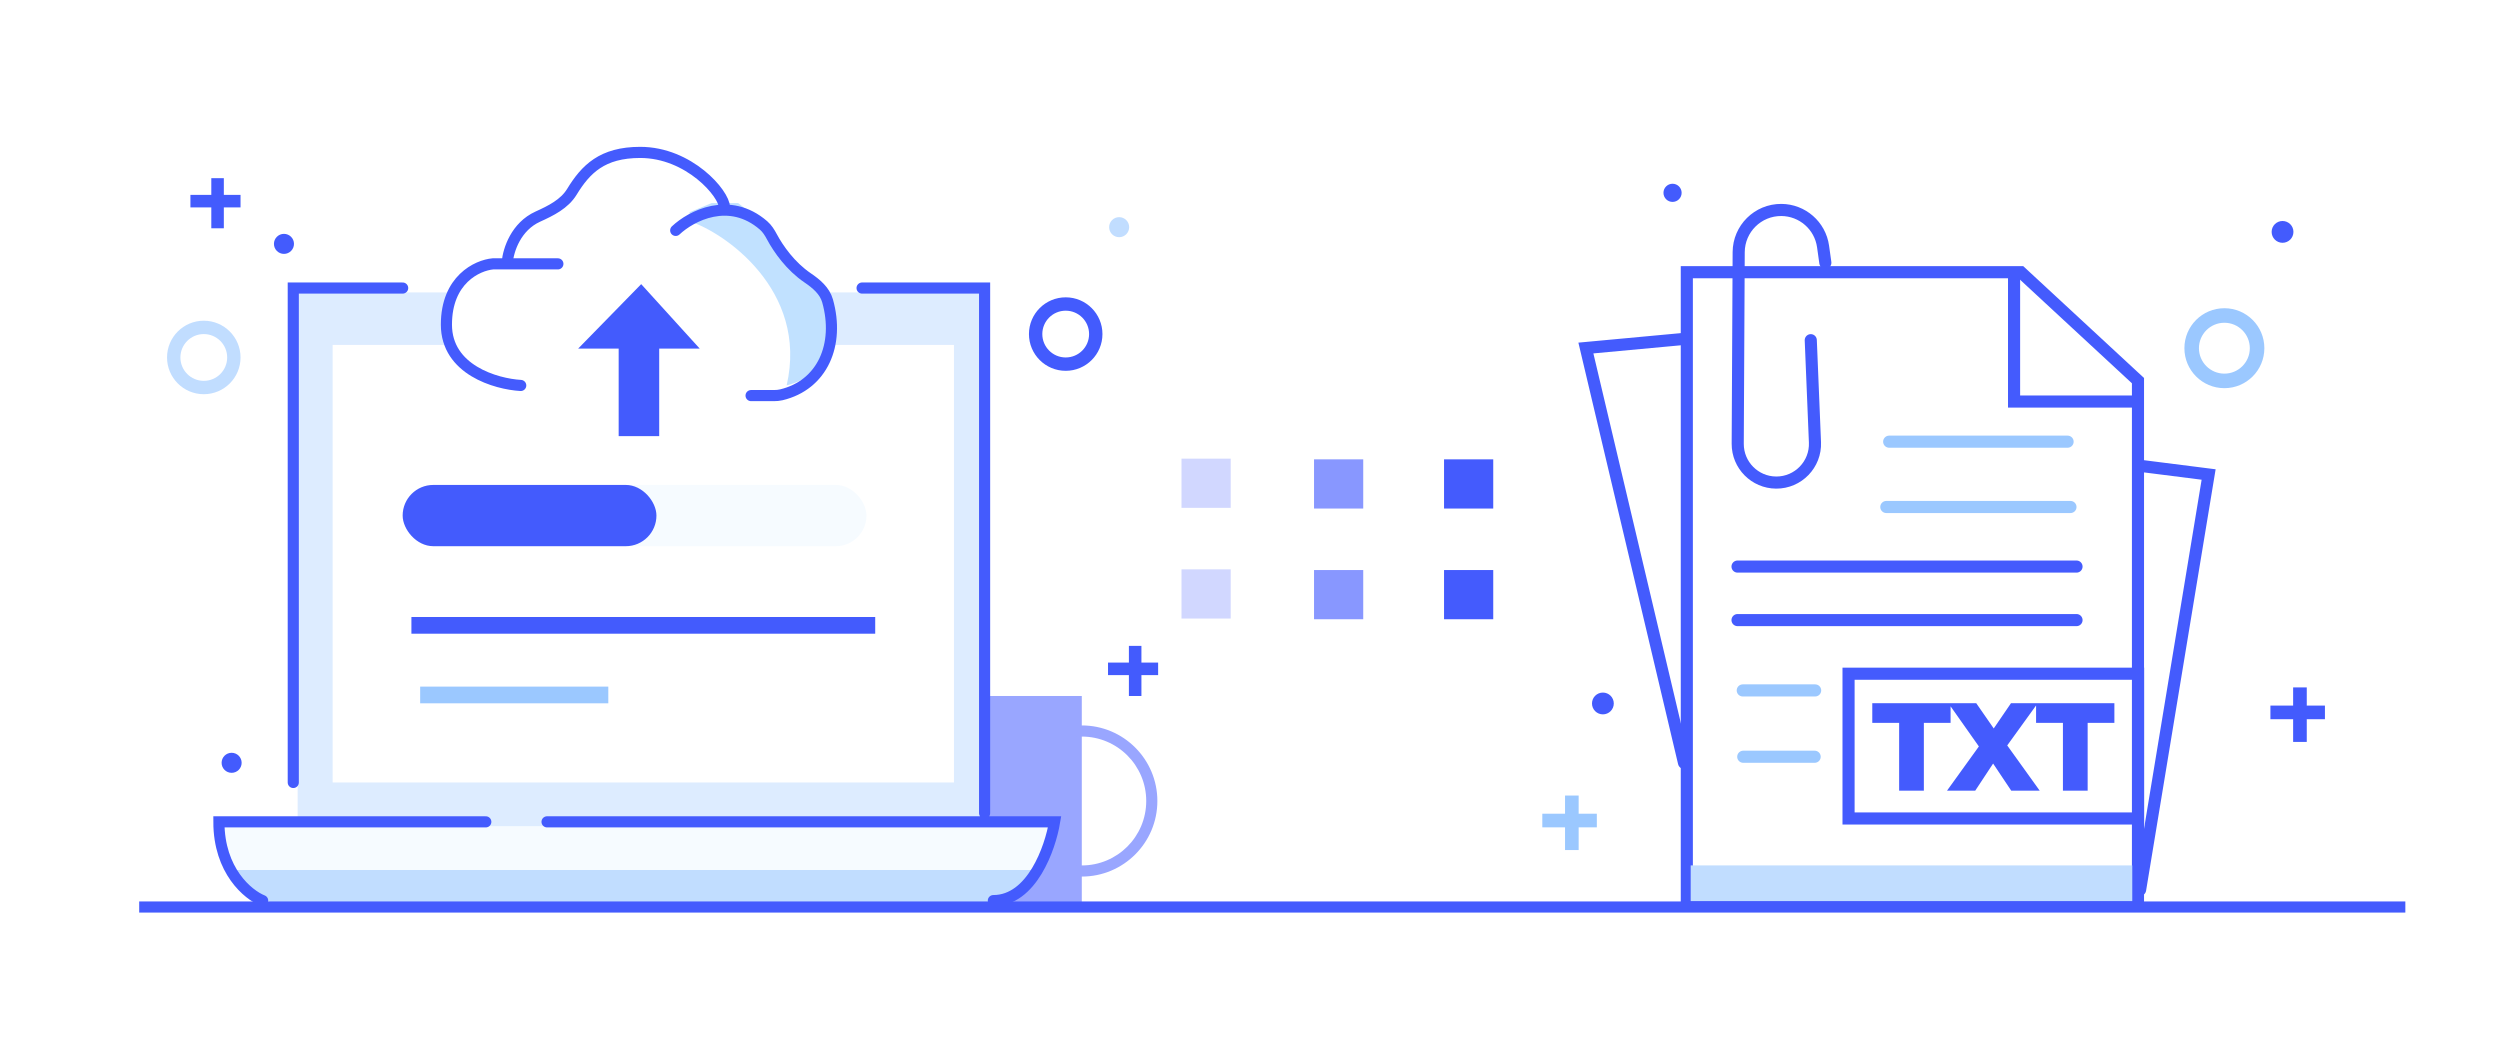 <svg width="449" height="187" viewBox="0 0 449 187" fill="none" xmlns="http://www.w3.org/2000/svg">
<rect width="449" height="187" fill="white"/>
<rect x="166" y="125" width="28.29" height="37.72" fill="#99A6FF"/>
<path fill-rule="evenodd" clip-rule="evenodd" d="M194.29 132.287C187.898 132.287 182.717 137.468 182.717 143.86C182.717 150.252 187.898 155.433 194.29 155.433C200.682 155.433 205.863 150.252 205.863 143.86C205.863 137.468 200.682 132.287 194.29 132.287ZM180.717 143.86C180.717 136.364 186.794 130.287 194.29 130.287C201.786 130.287 207.863 136.364 207.863 143.86C207.863 151.356 201.786 157.433 194.29 157.433C186.794 157.433 180.717 151.356 180.717 143.86Z" fill="#99A6FF"/>
<path d="M39.313 148.39H188.621C188.621 156.202 182.288 162.535 174.476 162.535H53.458C45.646 162.535 39.313 156.202 39.313 148.39Z" fill="#F6FBFF"/>
<path d="M40.885 156.248H185.478C184.554 159.943 181.234 162.535 177.426 162.535H52.227C47.616 162.535 43.329 160.159 40.885 156.248Z" fill="#C1DDFF"/>
<path d="M53.458 52.519H176.048V148.39H53.458V52.519Z" fill="#DDECFF"/>
<path d="M52.672 140.532V51.733H72.318M154.83 51.733H176.834V146.033M47.171 161.749C44.552 160.701 39.313 156.406 39.313 147.604C46.228 147.604 74.151 147.604 87.249 147.604M98.25 147.604H189.407C188.621 152.319 185.321 161.749 178.405 161.749" stroke="#445BFD" stroke-width="2" stroke-linecap="round"/>
<line x1="25" y1="162.899" x2="432" y2="162.899" stroke="#445BFD" stroke-width="2"/>
<rect x="59.745" y="61.949" width="111.588" height="78.583" fill="white"/>
<rect x="72.318" y="87.095" width="83.298" height="11.002" rx="5.501" fill="#F6FBFF"/>
<rect x="72.318" y="87.095" width="45.578" height="11.002" rx="5.501" fill="#435BFD"/>
<path d="M80.176 57.234C80.176 66.035 89.082 69.283 93.535 69.807L139.899 71.379L145.4 68.235L149.329 59.591L146.972 51.733L140.685 46.232C139.899 44.136 136.599 39.317 129.684 36.802C125.912 29.258 118.158 27.372 114.753 27.372C104.537 27.372 103.751 34.444 99.822 37.588C91.649 40.102 91.178 45.446 91.964 47.804C88.035 47.28 80.176 48.432 80.176 57.234Z" fill="white"/>
<path d="M141.281 69.228C145.242 52.031 129.926 41.657 123.852 39.747V38.109L127.813 36.471H132.566L135.735 38.928L141.281 45.479L146.826 50.393L149.203 58.582C149.731 60.493 148.886 67.262 141.281 69.228Z" fill="#C1E1FF"/>
<path d="M125.672 62.61L118.393 62.61L118.393 78.327L111.113 78.327L111.113 62.61L103.834 62.61L115.157 51.03L125.672 62.61Z" fill="#435BFD"/>
<path d="M100.194 47.39H88.517C85.737 47.65 80.176 50.198 80.176 58.309C80.176 66.42 89.073 68.968 93.522 69.228" stroke="#445BFD" stroke-width="2" stroke-linecap="round"/>
<path d="M91.095 47.15C91.3 44.812 92.713 40.667 96.586 38.909C98.933 37.844 101.366 36.649 102.709 34.449C105.192 30.384 108.148 27.372 114.985 27.372C123.745 27.372 130.115 34.789 130.115 37.261M121.356 41.381C124.132 38.769 130.99 35.163 137.134 40.485C137.783 41.047 138.24 41.79 138.644 42.547C139.797 44.706 141.998 47.838 145.043 49.898C146.601 50.952 148.119 52.223 148.63 54.034C150.846 61.88 147.722 69.151 140.319 70.91C139.892 71.011 139.45 71.048 139.011 71.048C136.83 71.048 135.377 71.048 134.893 71.048" stroke="#445BFD" stroke-width="2" stroke-linecap="round"/>
<line x1="73.89" y1="112.313" x2="157.188" y2="112.313" stroke="#435BFD" stroke-width="3"/>
<path d="M75.461 124.815L109.252 124.815" stroke="#9BC8FF" stroke-width="3"/>
<rect x="212.196" y="82.374" width="8.836" height="8.836" fill="#D1D7FF"/>
<rect x="212.196" y="102.255" width="8.836" height="8.836" fill="#D1D7FF"/>
<rect x="236" y="82.499" width="8.836" height="8.836" fill="#8897FF"/>
<rect x="236" y="102.38" width="8.836" height="8.836" fill="#8897FF"/>
<rect x="259.35" y="82.499" width="8.836" height="8.836" fill="#445BFD"/>
<rect x="259.35" y="102.38" width="8.836" height="8.836" fill="#445BFD"/>
<path fill-rule="evenodd" clip-rule="evenodd" d="M30 64.2C30 60.555 32.955 57.6 36.6 57.6C40.245 57.6 43.2 60.555 43.2 64.2C43.2 67.845 40.245 70.8 36.6 70.8C32.955 70.8 30 67.845 30 64.2ZM36.6 60C34.28 60 32.4 61.881 32.4 64.2C32.4 66.52 34.28 68.4 36.6 68.4C38.92 68.4 40.8 66.52 40.8 64.2C40.8 61.881 38.92 60 36.6 60Z" fill="#C1DDFF"/>
<path fill-rule="evenodd" clip-rule="evenodd" d="M191.4 65.4C194.382 65.4 196.8 62.982 196.8 60C196.8 57.018 194.382 54.6 191.4 54.6C188.418 54.6 186 57.018 186 60C186 62.982 188.418 65.4 191.4 65.4Z" stroke="#435BFD" stroke-width="2.4"/>
<path fill-rule="evenodd" clip-rule="evenodd" d="M51 45.6C51.994 45.6 52.8 44.794 52.8 43.8C52.8 42.806 51.994 42 51 42C50.006 42 49.2 42.806 49.2 43.8C49.2 44.794 50.006 45.6 51 45.6Z" fill="#435BFD"/>
<path fill-rule="evenodd" clip-rule="evenodd" d="M201 42.6C201.994 42.6 202.8 41.794 202.8 40.8C202.8 39.806 201.994 39 201 39C200.006 39 199.2 39.806 199.2 40.8C199.2 41.794 200.006 42.6 201 42.6Z" fill="#C1DDFF"/>
<path fill-rule="evenodd" clip-rule="evenodd" d="M41.6 138.8C42.594 138.8 43.4 137.994 43.4 137C43.4 136.006 42.594 135.2 41.6 135.2C40.606 135.2 39.8 136.006 39.8 137C39.8 137.994 40.606 138.8 41.6 138.8Z" fill="#435BFD"/>
<path fill-rule="evenodd" clip-rule="evenodd" d="M43.2 37.25H34.2V35H43.2V37.25Z" fill="#435BFD"/>
<path fill-rule="evenodd" clip-rule="evenodd" d="M37.95 41L37.95 32L40.2 32L40.2 41L37.95 41Z" fill="#435BFD"/>
<path fill-rule="evenodd" clip-rule="evenodd" d="M202.75 121.25L202.75 125H205V121.25H208V119H205V116H202.75L202.75 119H199V121.25H202.75Z" fill="#435BFD"/>
<path d="M302.953 162.637H383.981V105.762V68.364L362.945 48.886H347.947H332.949H317.951H302.953V162.637Z" fill="white" stroke="#445BFD" stroke-width="2.176"/>
<path d="M302.089 60.902L284.825 62.504L302.448 137.003" stroke="#445BFD" stroke-width="2.176" stroke-linecap="round"/>
<path d="M384.72 83.704L396.67 85.22L384.361 159.805" stroke="#445BFD" stroke-width="2.176" stroke-linecap="round"/>
<path d="M303.65 155.427H382.955V161.836H303.65L303.65 155.427Z" fill="#C1DDFF"/>
<line x1="338.783" y1="91.056" x2="371.854" y2="91.056" stroke="#9BC8FF" stroke-width="2.176" stroke-linecap="round"/>
<line x1="313.088" y1="135.912" x2="325.912" y2="135.912" stroke="#9BC8FF" stroke-width="2.176" stroke-linecap="round"/>
<path d="M339.297 79.326H371.339" stroke="#9BC8FF" stroke-width="2.176" stroke-linecap="round"/>
<path d="M313 124H326" stroke="#9BC8FF" stroke-width="2.176" stroke-linecap="round"/>
<path d="M312.061 101.756H372.942" stroke="#445BFD" stroke-width="2.176" stroke-linecap="round"/>
<path d="M312.061 111.369H372.942" stroke="#445BFD" stroke-width="2.176" stroke-linecap="round"/>
<path d="M361.727 49.687L361.727 72.117L384.157 72.117" stroke="#445BFD" stroke-width="2.176"/>
<path d="M325.214 61.098L325.967 79.447C326.13 83.401 322.957 86.69 319 86.67V86.67C315.167 86.651 312.076 83.529 312.095 79.697L312.268 45.286C312.289 41.08 315.715 37.688 319.92 37.709V37.709C323.704 37.728 326.899 40.522 327.423 44.269L327.832 47.188" stroke="#445BFD" stroke-width="2.176" stroke-linecap="round"/>
<path d="M341.085 129.821H336.262V126.299H350.326V129.821H345.526V142H341.085V129.821ZM361.215 142L357.963 137.133L354.755 142H349.686L355.406 134.06L349.933 126.299H354.935L358.075 130.83L361.17 126.299H365.97L360.498 133.88L366.329 142H361.215ZM370.502 129.821H365.679V126.299H379.743V129.821H374.943V142H370.502V129.821Z" fill="#445BFD"/>
<rect x="332" y="121" width="52" height="26" stroke="#445BFD" stroke-width="2.176"/>
<path fill-rule="evenodd" clip-rule="evenodd" d="M392.319 62.536C392.319 58.571 395.534 55.356 399.499 55.356C403.465 55.356 406.679 58.571 406.679 62.536C406.679 66.502 403.465 69.716 399.499 69.716C395.534 69.716 392.319 66.502 392.319 62.536ZM399.499 57.967C396.976 57.967 394.93 60.013 394.93 62.536C394.93 65.059 396.976 67.105 399.499 67.105C402.023 67.105 404.068 65.059 404.068 62.536C404.068 60.013 402.023 57.967 399.499 57.967Z" fill="#9BC8FF"/>
<path fill-rule="evenodd" clip-rule="evenodd" d="M287.879 128.301C288.961 128.301 289.837 127.424 289.837 126.343C289.837 125.261 288.961 124.385 287.879 124.385C286.798 124.385 285.921 125.261 285.921 126.343C285.921 127.424 286.798 128.301 287.879 128.301Z" fill="#435BFD"/>
<path fill-rule="evenodd" clip-rule="evenodd" d="M300.39 36.264C301.291 36.264 302.022 35.533 302.022 34.632C302.022 33.731 301.291 33 300.39 33C299.489 33 298.758 33.731 298.758 34.632C298.758 35.533 299.489 36.264 300.39 36.264Z" fill="#435BFD"/>
<path fill-rule="evenodd" clip-rule="evenodd" d="M409.943 43.606C411.025 43.606 411.901 42.73 411.901 41.648C411.901 40.566 411.025 39.69 409.943 39.69C408.862 39.69 407.985 40.566 407.985 41.648C407.985 42.73 408.862 43.606 409.943 43.606Z" fill="#435BFD"/>
<path fill-rule="evenodd" clip-rule="evenodd" d="M286.791 148.591H277V146.143H286.791V148.591Z" fill="#9BC8FF"/>
<path fill-rule="evenodd" clip-rule="evenodd" d="M281.08 152.67L281.08 142.879L283.527 142.879L283.527 152.67L281.08 152.67Z" fill="#9BC8FF"/>
<path fill-rule="evenodd" clip-rule="evenodd" d="M411.847 129.171V133.25H414.295V129.171H417.558V126.723H414.295V123.459L411.847 123.459V126.723H407.767V129.171H411.847Z" fill="#435BFD"/>
</svg>
